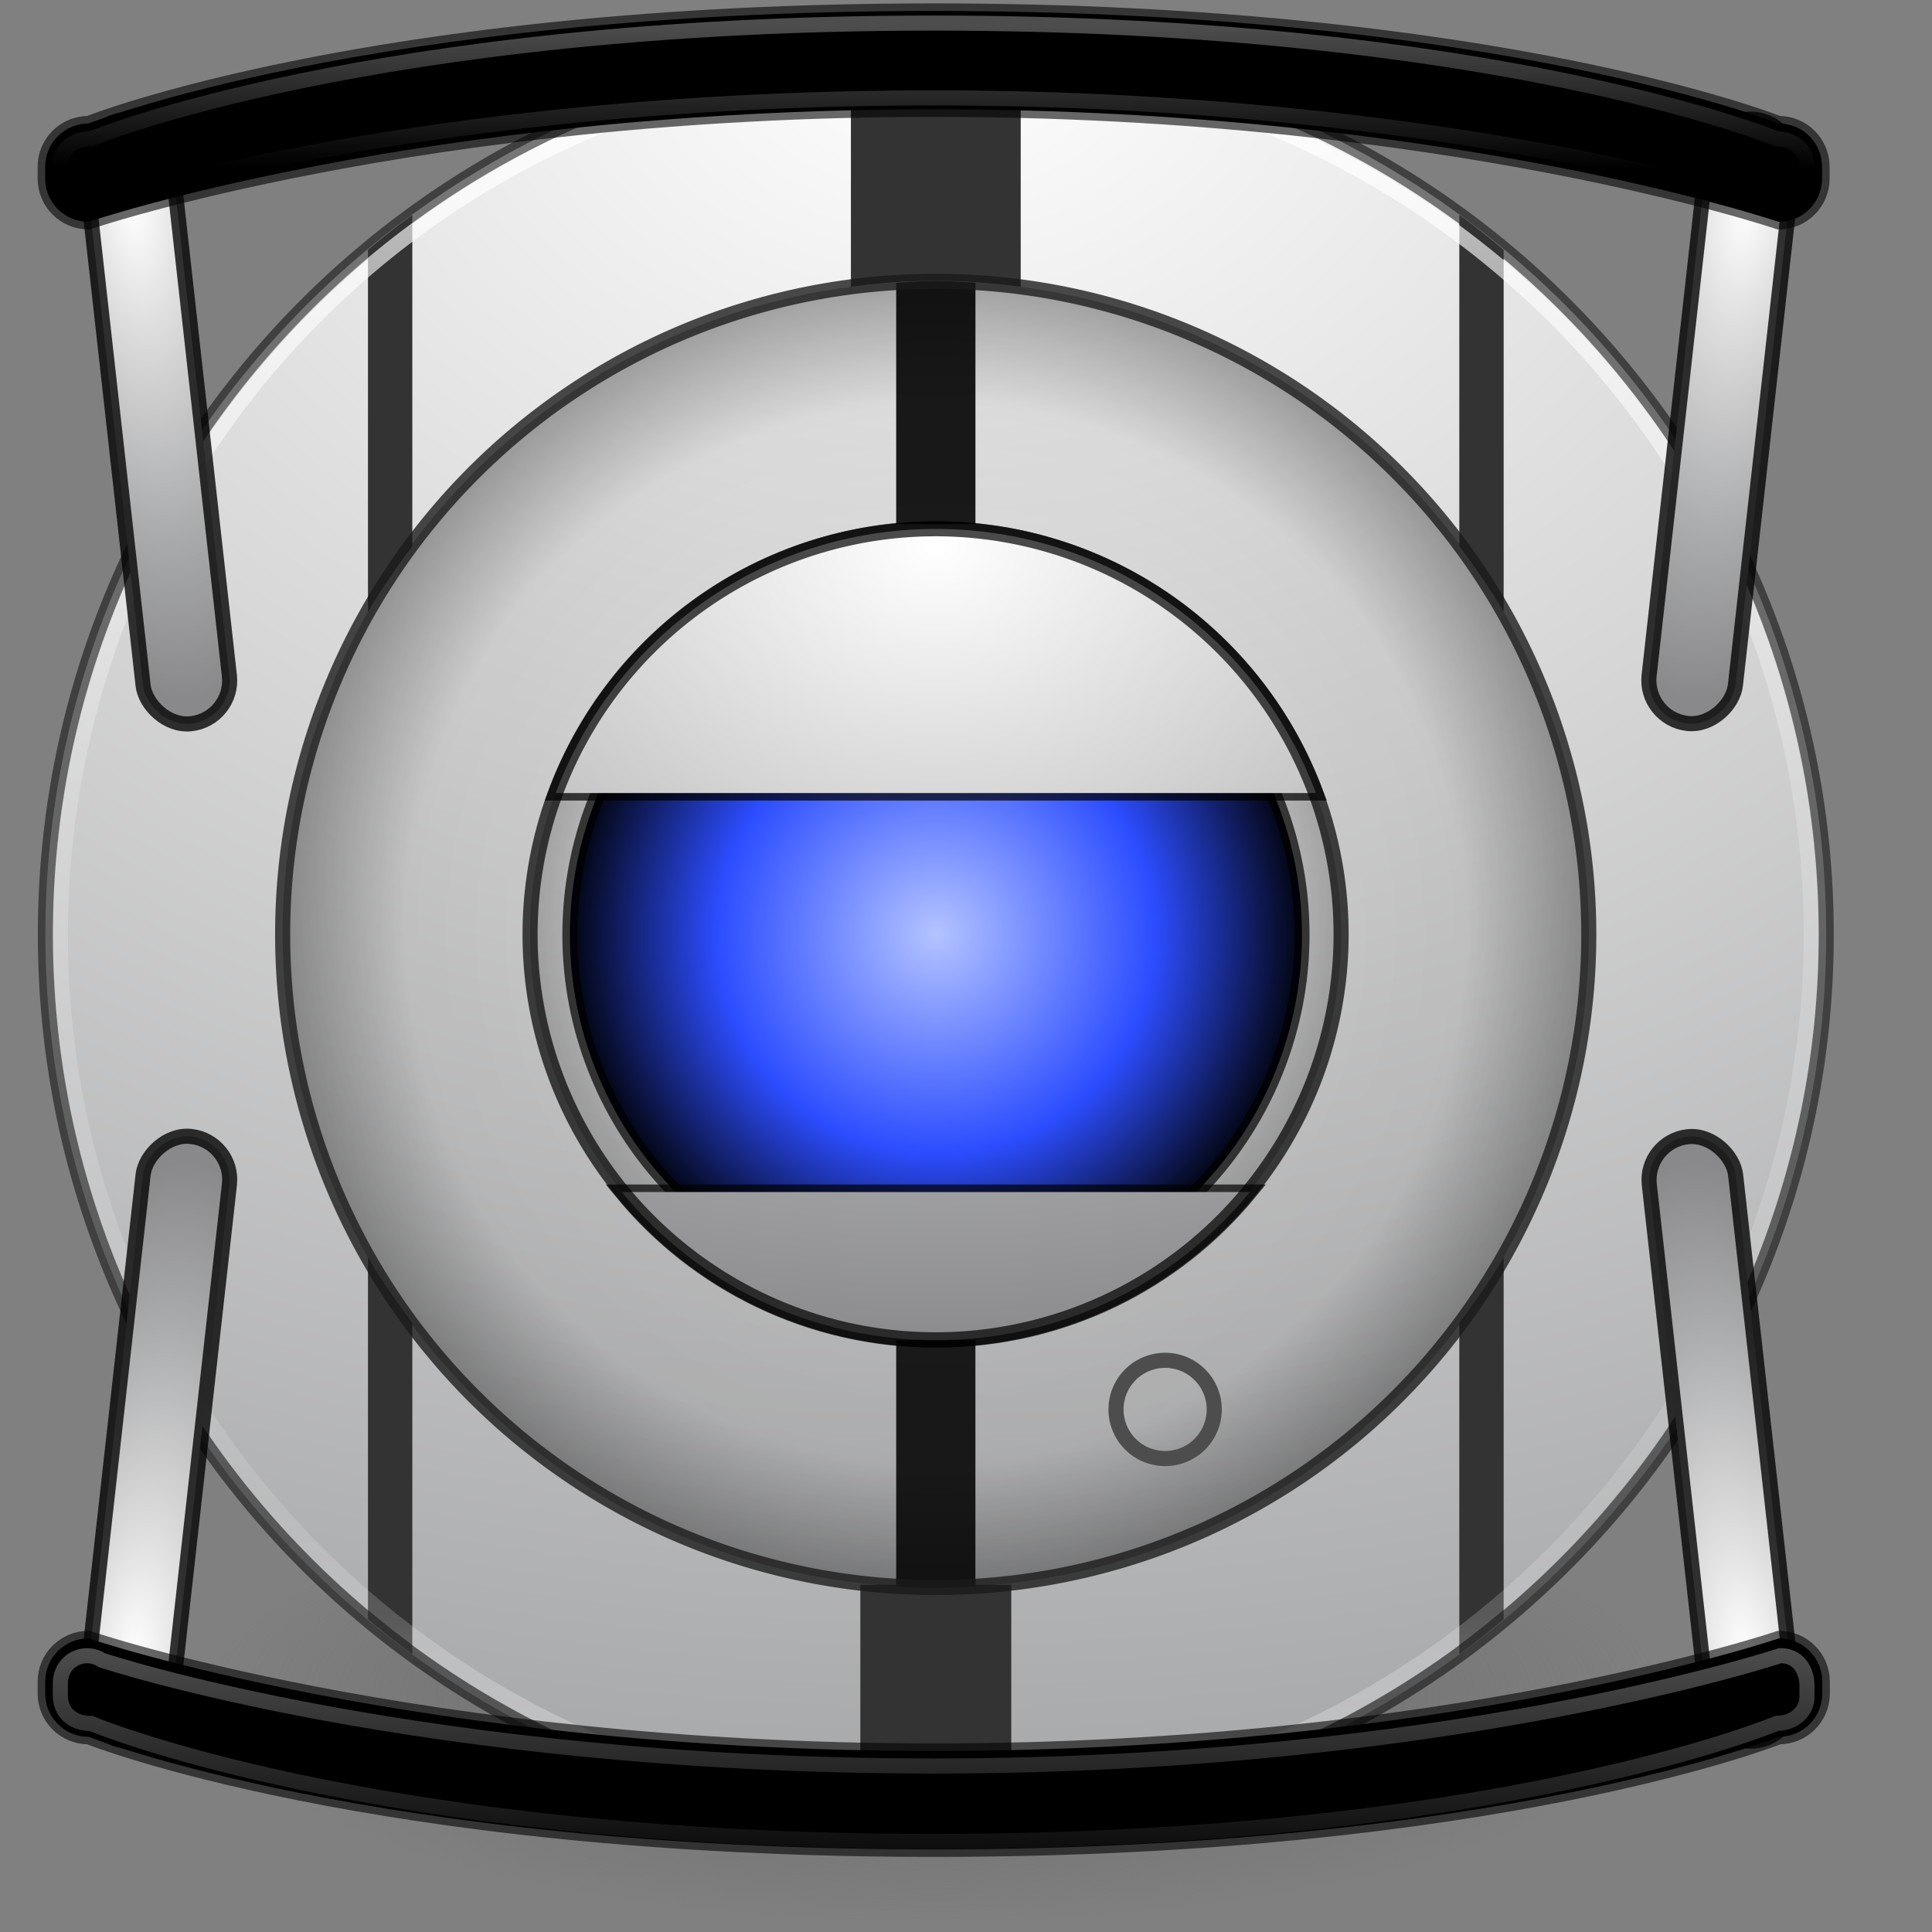 <?xml version="1.0" encoding="UTF-8" standalone="no"?>
<!-- Created with Inkscape (http://www.inkscape.org/) -->

<svg
   xmlns:dc="http://purl.org/dc/elements/1.1/"
   xmlns:cc="http://creativecommons.org/ns#"
   xmlns:rdf="http://www.w3.org/1999/02/22-rdf-syntax-ns#"
   xmlns:svg="http://www.w3.org/2000/svg"
   xmlns="http://www.w3.org/2000/svg"
   xmlns:xlink="http://www.w3.org/1999/xlink"
   xmlns:sodipodi="http://sodipodi.sourceforge.net/DTD/sodipodi-0.dtd"
   xmlns:inkscape="http://www.inkscape.org/namespaces/inkscape"
   version="1.1"
   width="128"
   height="128"
   id="svg3489"
   inkscape:version="0.91 r13725"
   sodipodi:docname="portal2.svg">
  <rect width="100%" height="100%" fill="#808080" stroke="none"/>
  <sodipodi:namedview
     pagecolor="#ffffff"
     bordercolor="#666666"
     borderopacity="1"
     objecttolerance="10"
     gridtolerance="10"
     guidetolerance="10"
     inkscape:pageopacity="0"
     inkscape:pageshadow="2"
     inkscape:window-width="1608"
     inkscape:window-height="1024"
     id="namedview154"
     showgrid="true"
     inkscape:zoom="2.8284271"
     inkscape:cx="-25.691115"
     inkscape:cy="86.164966"
     inkscape:window-x="0"
     inkscape:window-y="30"
     inkscape:window-maximized="0"
     inkscape:current-layer="svg3489"
     showborder="true"
     inkscape:showpageshadow="false" />
  <defs
     id="defs3491">
    <linearGradient
       inkscape:collect="always"
       id="linearGradient4285">
      <stop
         style="stop-color:#ffffff;stop-opacity:1;"
         offset="0"
         id="stop4287" />
      <stop
         style="stop-color:#ffffff;stop-opacity:0;"
         offset="1"
         id="stop4289" />
    </linearGradient>
    <linearGradient
       id="linearGradient3936">
      <stop
         id="stop3938"
         offset="0"
         style="stop-color:#b3c3ff;stop-opacity:1;" />
      <stop
         style="stop-color:#2c4dff;stop-opacity:1;"
         offset="0.583"
         id="stop3940" />
      <stop
         id="stop3942"
         offset="1"
         style="stop-color:#000000;stop-opacity:1;" />
    </linearGradient>
    <linearGradient
       id="linearGradient3924">
      <stop
         style="stop-color:#000000;stop-opacity:0;"
         offset="0"
         id="stop3926" />
      <stop
         id="stop3928"
         offset="0.79"
         style="stop-color:#000000;stop-opacity:0.031;" />
      <stop
         style="stop-color:#000000;stop-opacity:0.219;"
         offset="1"
         id="stop3930" />
    </linearGradient>
    <linearGradient
       id="linearGradient3912">
      <stop
         id="stop3914"
         offset="0"
         style="stop-color:#000000;stop-opacity:0;" />
      <stop
         style="stop-color:#000000;stop-opacity:0.07;"
         offset="0.79"
         id="stop3916" />
      <stop
         id="stop3918"
         offset="1"
         style="stop-color:#000000;stop-opacity:0.375;" />
    </linearGradient>
    <linearGradient
       id="linearGradient4806">
      <stop
         id="stop4808"
         style="stop-color:#ffffff;stop-opacity:1"
         offset="0" />
      <stop
         id="stop4810"
         style="stop-color:#ffffff;stop-opacity:0.235"
         offset="0.424" />
      <stop
         id="stop4812"
         style="stop-color:#ffffff;stop-opacity:0.157"
         offset="0.821" />
      <stop
         id="stop4814"
         style="stop-color:#ffffff;stop-opacity:0.392"
         offset="1" />
    </linearGradient>
    <radialGradient
       cx="23.896"
       cy="3.99"
       r="20.397"
       id="radialGradient3093-0-3-6"
       gradientUnits="userSpaceOnUse"
       gradientTransform="matrix(0,1.232,-1.626,0,18.487,-28.722)">
      <stop
         id="stop3244-9-33-7-0"
         style="stop-color:#ffffff;stop-opacity:1"
         offset="0" />
      <stop
         id="stop3246-3-5-0-8"
         style="stop-color:#dddddd;stop-opacity:1"
         offset="0.262" />
      <stop
         id="stop3248-1-7-8-8"
         style="stop-color:#abacae;stop-opacity:1"
         offset="0.661" />
      <stop
         id="stop3250-9-3-0-5"
         style="stop-color:#89898b;stop-opacity:1"
         offset="1" />
    </radialGradient>
    <linearGradient
       id="linearGradient3820-7-2">
      <stop
         id="stop3822-2-6"
         style="stop-color:#3d3d3d;stop-opacity:1"
         offset="0" />
      <stop
         id="stop3864-8-7"
         style="stop-color:#686868;stop-opacity:0.498"
         offset="0.5" />
      <stop
         id="stop3824-1-2"
         style="stop-color:#686868;stop-opacity:0"
         offset="1" />
    </linearGradient>
    <radialGradient
       inkscape:collect="always"
       xlink:href="#linearGradient3820-7-2"
       id="radialGradient4222"
       gradientUnits="userSpaceOnUse"
       gradientTransform="matrix(0.382,0,0,0.119,-5.913,34.255)"
       cx="99.157"
       cy="186.171"
       fx="99.157"
       fy="186.171"
       r="62.769" />
    <radialGradient
       inkscape:collect="always"
       xlink:href="#linearGradient3924"
       id="radialGradient4226"
       gradientUnits="userSpaceOnUse"
       cx="17.356"
       cy="16.814"
       fx="17.356"
       fy="16.814"
       r="20.025" />
    <radialGradient
       inkscape:collect="always"
       xlink:href="#linearGradient3912"
       id="radialGradient4230"
       gradientUnits="userSpaceOnUse"
       cx="17.356"
       cy="16.814"
       fx="17.356"
       fy="16.814"
       r="20.025" />
    <radialGradient
       inkscape:collect="always"
       xlink:href="#linearGradient3936"
       id="radialGradient4232"
       gradientUnits="userSpaceOnUse"
       cx="17.356"
       cy="16.814"
       fx="17.356"
       fy="16.814"
       r="20.025" />
    <radialGradient
       inkscape:collect="always"
       xlink:href="#radialGradient3093-0-3-6"
       id="radialGradient4240"
       gradientUnits="userSpaceOnUse"
       gradientTransform="matrix(-3.395,0.04,-0.102,-8.534,-259.928,64.227)"
       cx="-59.31"
       cy="7.116"
       fx="-59.31"
       fy="7.116"
       r="1.938" />
    <radialGradient
       inkscape:collect="always"
       xlink:href="#radialGradient3093-0-3-6"
       id="radialGradient4242"
       gradientUnits="userSpaceOnUse"
       gradientTransform="matrix(-3.395,0.04,-0.102,-8.534,-196.109,71.363)"
       cx="-59.31"
       cy="7.116"
       fx="-59.31"
       fy="7.116"
       r="1.938" />
    <radialGradient
       inkscape:collect="always"
       xlink:href="#radialGradient3093-0-3-6"
       id="radialGradient4255"
       gradientUnits="userSpaceOnUse"
       gradientTransform="matrix(-1.2390238e-8,1.345,-1.86,-1.7134356e-8,28.472,-5.021)"
       cx="17.356"
       cy="-1.895"
       fx="17.356"
       fy="-1.895"
       r="20.025" />
    <linearGradient
       inkscape:collect="always"
       xlink:href="#linearGradient4806"
       id="linearGradient4263"
       gradientUnits="userSpaceOnUse"
       gradientTransform="matrix(2.327,0,0,2.327,-135.928,-33.634)"
       x1="71.204"
       y1="15.369"
       x2="71.204"
       y2="40.496" />
    <radialGradient
       inkscape:collect="always"
       xlink:href="#radialGradient3093-0-3-6"
       id="radialGradient4270"
       gradientUnits="userSpaceOnUse"
       gradientTransform="matrix(0,4.156,-5.486,0,53.886,-98.223)"
       cx="23.896"
       cy="3.99"
       fx="23.896"
       fy="3.99"
       r="20.397" />
    <radialGradient
       inkscape:collect="always"
       xlink:href="#radialGradient3093-0-3-6"
       id="radialGradient4278"
       gradientUnits="userSpaceOnUse"
       gradientTransform="matrix(-3.394,0.04,-0.102,-8.533,-195.997,70.564)"
       cx="-59.31"
       cy="7.116"
       fx="-59.31"
       fy="7.116"
       r="1.938" />
    <radialGradient
       inkscape:collect="always"
       xlink:href="#radialGradient3093-0-3-6"
       id="radialGradient4281"
       gradientUnits="userSpaceOnUse"
       gradientTransform="matrix(-3.394,0.04,-0.102,-8.533,-259.809,63.429)"
       cx="-59.31"
       cy="7.116"
       fx="-59.31"
       fy="7.116"
       r="1.938" />
    <linearGradient
       inkscape:collect="always"
       xlink:href="#linearGradient4285"
       id="linearGradient4291"
       x1="31.643"
       y1="1.125"
       x2="31.633"
       y2="5.823"
       gradientUnits="userSpaceOnUse" />
    <linearGradient
       inkscape:collect="always"
       xlink:href="#linearGradient4285"
       id="linearGradient4295"
       gradientUnits="userSpaceOnUse"
       x1="31.313"
       y1="7.345"
       x2="31.313"
       y2="-0.685"
       gradientTransform="matrix(1,0,0,-1,0,62.174)" />
  </defs>
  <g
     id="g4344">
    <g
       style="stroke-width:0.5;stroke-miterlimit:4;stroke-dasharray:none"
       transform="matrix(2,0,0,2,-1.993,-0.487)"
       id="g4297">
      <path
         inkscape:connector-curvature="0"
         style="fill:url(#radialGradient4222);fill-opacity:1;stroke:none"
         id="path3818-0"
         d="m 56,56.5 a 24,7.5 0 1 1 -48,0 24,7.5 0 1 1 48,0 z" />
      <path
         inkscape:connector-curvature="0"
         style="color:#000000;fill:url(#radialGradient4270);fill-opacity:1;fill-rule:nonzero;stroke:none;stroke-width:0.5;marker:none;visibility:visible;display:inline;overflow:visible;enable-background:accumulate"
         id="path2555-7"
         d="m 31.996,1.704 c -16.275,0 -29.496,13.221 -29.496,29.496 0,16.275 13.221,29.496 29.496,29.496 16.275,0 29.496,-13.221 29.496,-29.496 0,-16.275 -13.221,-29.496 -29.496,-29.496 z" />
      <path
         transform="matrix(0.688,0,0,0.688,20.048,19.625)"
         d="M 36.881,16.814 A 19.525,19.525 0 0 1 17.356,36.339 19.525,19.525 0 0 1 -2.169,16.814 19.525,19.525 0 0 1 17.356,-2.712 19.525,19.525 0 0 1 36.881,16.814 Z"
         sodipodi:ry="19.525423"
         sodipodi:rx="19.525423"
         sodipodi:cy="16.813559"
         sodipodi:cx="17.355932"
         id="path3920"
         style="fill:url(#radialGradient4226);fill-opacity:1;stroke:none"
         sodipodi:type="arc" />
      <path
         sodipodi:nodetypes="sccccscccsccsccc"
         inkscape:connector-curvature="0"
         style="fill:#333333;stroke:none"
         d="m 31.996,1.704 c -0.952,0 -1.883,0.037 -2.812,0.125 l 0,7.915 0.594,-0.072 c 0.364,-0.037 0.723,-0.072 1.094,-0.094 0.369,-0.019 0.751,-0.031 1.125,-0.031 0.747,0 1.491,0.051 2.218,0.125 l 0.594,0.072 0,-7.915 C 33.88,1.741 32.948,1.704 31.996,1.704 z m -2.5,51.04 0,7.828 c 0.827,0.07 1.655,0.125 2.5,0.125 0.844,0 1.673,-0.055 2.5,-0.125 l 0,-7.828 z"
         id="rect3956" />
      <path
         inkscape:connector-curvature="0"
         style="opacity:0.5;color:#000000;fill:none;stroke:#000000;stroke-width:0.5;stroke-linecap:round;stroke-linejoin:round;stroke-miterlimit:4;stroke-opacity:1;stroke-dasharray:none;stroke-dashoffset:0;marker:none;visibility:visible;display:inline;overflow:visible;enable-background:accumulate"
         id="path2555-7-1"
         d="m 31.996,1.704 c -16.275,0 -29.496,13.221 -29.496,29.496 0,16.275 13.221,29.496 29.496,29.496 16.275,0 29.496,-13.221 29.496,-29.496 0,-16.275 -13.221,-29.496 -29.496,-29.496 z" />
      <path
         inkscape:connector-curvature="0"
         style="fill:#333333;stroke:none"
         d="m 14.655,7.36 c -0.508,0.37 -0.986,0.755 -1.469,1.156 l 0,11.999 c 0.437,-0.767 0.944,-1.483 1.469,-2.187 l 0,-10.967 z m 34.683,0 0,10.967 c 0.524,0.705 1.032,1.42 1.469,2.187 l 0,-11.999 C 50.324,8.115 49.846,7.73 49.338,7.36 z m -36.152,34.527 0,11.999 c 0.483,0.401 0.961,0.786 1.469,1.156 l 0,-10.967 c -0.524,-0.705 -1.032,-1.42 -1.469,-2.187 z m 37.621,0 c -0.437,0.767 -0.944,1.483 -1.469,2.187 l 0,10.967 c 0.508,-0.37 0.986,-0.755 1.469,-1.156 l 0,-11.999 z"
         id="rect3964" />
      <path
         sodipodi:nodetypes="sssss"
         inkscape:connector-curvature="0"
         style="opacity:0.8;color:#000000;fill:none;stroke:url(#linearGradient4263);stroke-width:0.5;stroke-linecap:round;stroke-linejoin:round;stroke-miterlimit:4;stroke-opacity:1;stroke-dasharray:none;stroke-dashoffset:0;marker:none;visibility:visible;display:inline;overflow:visible;enable-background:accumulate"
         id="path3019"
         d="m 60.997,31.201 c 0,15.738 -12.887,29.043 -29,29.043 -15.738,0 -29,-12.885 -29,-29.043 0,-15.738 12.599,-28.957 29,-28.957 15.738,0 29,12.75 29,28.957 z" />
      <path
         inkscape:connector-curvature="0"
         style="fill:#1a1a1a;stroke:none"
         d="m 31.996,9.547 c -0.438,0 -0.881,0.037 -1.312,0.062 l 0,7.999 2.625,0 0,-7.999 c -0.431,-0.026 -0.874,-0.062 -1.312,-0.062 z m -1.312,35.09 0,8.155 c 0.431,0.026 0.874,0.062 1.312,0.062 0.438,0 0.881,-0.037 1.312,-0.062 l 0,-8.155 -1.312,0 -1.312,0 z"
         id="rect3946" />
      <path
         sodipodi:type="arc"
         style="fill:url(#radialGradient4230);fill-opacity:1;stroke:#1a1a1a;stroke-width:0.451;stroke-miterlimit:4;stroke-opacity:0.784;stroke-dasharray:none"
         id="path3128"
         sodipodi:cx="17.355932"
         sodipodi:cy="16.813559"
         sodipodi:rx="19.525423"
         sodipodi:ry="19.525423"
         d="M 36.881,16.814 A 19.525,19.525 0 0 1 17.356,36.339 19.525,19.525 0 0 1 -2.169,16.814 19.525,19.525 0 0 1 17.356,-2.712 19.525,19.525 0 0 1 36.881,16.814 Z"
         transform="matrix(1.108,0,0,1.108,12.763,12.568)" />
      <path
         sodipodi:type="arc"
         style="fill:url(#radialGradient4232);fill-opacity:1;stroke:none"
         id="path3932"
         sodipodi:cx="17.355932"
         sodipodi:cy="16.813559"
         sodipodi:rx="19.525423"
         sodipodi:ry="19.525423"
         d="M 36.881,16.814 A 19.525,19.525 0 0 1 17.356,36.339 19.525,19.525 0 0 1 -2.169,16.814 19.525,19.525 0 0 1 17.356,-2.712 19.525,19.525 0 0 1 36.881,16.814 Z"
         transform="matrix(0.621,0,0,0.621,21.223,20.764)" />
      <path
         transform="matrix(0.621,0,0,0.621,21.223,20.764)"
         d="M 36.881,16.814 A 19.525,19.525 0 0 1 17.356,36.339 19.525,19.525 0 0 1 -2.169,16.814 19.525,19.525 0 0 1 17.356,-2.712 19.525,19.525 0 0 1 36.881,16.814 Z"
         sodipodi:ry="19.525423"
         sodipodi:rx="19.525423"
         sodipodi:cy="16.813559"
         sodipodi:cx="17.355932"
         id="path4052"
         style="opacity:0.7;fill:none;stroke:#000000;stroke-width:0.805;stroke-miterlimit:4;stroke-opacity:1;stroke-dasharray:none"
         sodipodi:type="arc" />
      <path
         inkscape:connector-curvature="0"
         id="path4054"
         d="m 31.996,17.765 c -5.772,0 -10.687,3.641 -12.592,8.749 l 25.184,0 c -1.905,-5.108 -6.82,-8.749 -12.592,-8.749 z m -10.405,21.966 c 2.465,3.007 6.213,4.906 10.405,4.906 4.192,0 7.94,-1.899 10.405,-4.906 l -20.81,0 z"
         style="opacity:0.7;fill:none;stroke:#000000;stroke-width:0.5;stroke-miterlimit:4;stroke-opacity:1;stroke-dasharray:none" />
      <path
         inkscape:connector-curvature="0"
         style="fill:url(#radialGradient4255);fill-opacity:1;stroke:none"
         d="m 31.996,17.765 c -5.772,0 -10.687,3.641 -12.592,8.749 l 25.184,0 c -1.905,-5.108 -6.82,-8.749 -12.592,-8.749 z m -10.405,21.966 c 2.465,3.007 6.213,4.906 10.405,4.906 4.192,0 7.94,-1.899 10.405,-4.906 l -20.81,0 z"
         id="path4043" />
      <path
         sodipodi:type="arc"
         style="fill:none;stroke:#4d4d4d;stroke-width:0.5;stroke-miterlimit:4;stroke-opacity:1;stroke-dasharray:none"
         id="path3944"
         sodipodi:cx="36.067795"
         sodipodi:cy="47.322033"
         sodipodi:rx="1.6271186"
         sodipodi:ry="1.6271186"
         d="m 37.695,47.322 a 1.627,1.627 0 0 1 -1.627,1.627 1.627,1.627 0 0 1 -1.627,-1.627 1.627,1.627 0 0 1 1.627,-1.627 1.627,1.627 0 0 1 1.627,1.627 z"
         transform="matrix(1,0,0,1,3.525,-0.389)" />
      <path
         sodipodi:type="arc"
         style="opacity:0.7;fill:none;stroke:#000000;stroke-width:0.726;stroke-miterlimit:4;stroke-opacity:1;stroke-dasharray:none"
         id="path4050"
         sodipodi:cx="17.355932"
         sodipodi:cy="16.813559"
         sodipodi:rx="19.525423"
         sodipodi:ry="19.525423"
         d="M 36.881,16.814 A 19.525,19.525 0 0 1 17.356,36.339 19.525,19.525 0 0 1 -2.169,16.814 19.525,19.525 0 0 1 17.356,-2.712 19.525,19.525 0 0 1 36.881,16.814 Z"
         transform="matrix(0.688,0,0,0.688,20.048,19.625)" />
      <rect
         transform="matrix(-0.994,-0.111,-0.111,0.994,0,0)"
         ry="1.438"
         rx="1.438"
         y="-2.39"
         x="-60.658"
         height="20.132"
         width="2.876"
         id="rect4064"
         style="fill:url(#radialGradient4281);fill-opacity:1;stroke:#000000;stroke-width:0.5;stroke-miterlimit:4;stroke-opacity:0.784;stroke-dasharray:none" />
      <rect
         style="fill:url(#radialGradient4278);fill-opacity:1;stroke:#000000;stroke-width:0.5;stroke-miterlimit:4;stroke-opacity:0.784;stroke-dasharray:none"
         id="rect4077"
         width="2.876"
         height="20.132"
         x="3.154"
         y="4.745"
         rx="1.438"
         ry="1.438"
         transform="matrix(0.994,-0.111,0.111,0.994,0,0)" />
      <path
         style="fill:#000000;fill-opacity:1;stroke:#000000;stroke-width:0.5;stroke-miterlimit:4;stroke-opacity:0.588;stroke-dasharray:none"
         d="m 3.931,4.334 c 0,0 9.341,-3.728 27.993,-3.728 18.652,0 27.993,3.728 27.993,3.728 0.797,0 1.438,0.641 1.438,1.438 l 0,0.383 c 0,0.797 -0.641,1.438 -1.438,1.438 0,0 -10.934,-3.728 -27.993,-3.728 -17.059,0 -27.993,3.728 -27.993,3.728 -0.797,0 -1.438,-0.641 -1.438,-1.438 l 0,-0.383 c 0,-0.797 0.641,-1.438 1.438,-1.438 z"
         id="rect4062"
         inkscape:connector-curvature="0"
         sodipodi:nodetypes="szsssszssss" />
      <g
         id="g4086"
         transform="matrix(1,0,0,-1,2.3741991e-4,62.907)"
         style="stroke-width:0.5;stroke-miterlimit:4;stroke-dasharray:none">
        <rect
           transform="matrix(-0.994,-0.111,-0.111,0.994,0,0)"
           ry="1.438"
           rx="1.438"
           y="-1.6"
           x="-60.753"
           height="20.135"
           width="2.876"
           id="rect4088"
           style="fill:url(#radialGradient4240);fill-opacity:1;stroke:#000000;stroke-width:0.5;stroke-miterlimit:4;stroke-opacity:0.784;stroke-dasharray:none" />
        <rect
           style="fill:url(#radialGradient4242);fill-opacity:1;stroke:#000000;stroke-width:0.5;stroke-miterlimit:4;stroke-opacity:0.784;stroke-dasharray:none"
           id="rect4090"
           width="2.876"
           height="20.135"
           x="3.066"
           y="5.536"
           rx="1.438"
           ry="1.438"
           transform="matrix(0.994,-0.111,0.111,0.994,0,0)" />
        <path
           style="fill:#000000;fill-opacity:1;stroke:#000000;stroke-width:0.5;stroke-miterlimit:4;stroke-opacity:0.588;stroke-dasharray:none"
           d="m 3.931,5.13 c 0,0 9.342,-3.729 27.997,-3.729 18.654,0 27.997,3.729 27.997,3.729 0.797,0 1.438,0.641 1.438,1.438 l 0,0.384 c 0,0.797 -0.641,1.438 -1.438,1.438 0,0 -10.936,-3.729 -27.997,-3.729 -17.061,0 -27.997,3.729 -27.997,3.729 -0.797,0 -1.438,-0.641 -1.438,-1.438 l 0,-0.384 c 0,-0.797 0.641,-1.438 1.438,-1.438 z"
           id="path4092"
           inkscape:connector-curvature="0"
           sodipodi:nodetypes="szsssszssss" />
      </g>
      <path
         sodipodi:nodetypes="szsssszssss"
         inkscape:connector-curvature="0"
         id="path4283"
         d="m 4.015,4.838 c 0,0 9.257,-3.83 27.909,-3.83 18.652,0 27.934,3.835 27.934,3.835 0.551,0 0.997,0.379 0.997,0.879 l 0,0.383 c 0,0.314 -0.158,0.98 -0.887,0.98 0,0 -10.985,-3.598 -28.044,-3.598 C 14.865,3.487 4.374,6.935 4.374,6.935 3.805,7.306 2.996,6.952 2.996,6.156 l 0,-0.383 c 0,-0.605 0.438,-0.935 1.019,-0.935 z"
         style="opacity:0.3;fill:none;stroke:url(#linearGradient4291);stroke-width:0.5;stroke-miterlimit:4;stroke-opacity:1;stroke-dasharray:none" />
      <path
         style="opacity:0.3;fill:none;stroke:url(#linearGradient4295);stroke-width:0.5;stroke-miterlimit:4;stroke-opacity:1;stroke-dasharray:none"
         d="m 4.015,57.337 c 0,0 9.257,3.907 27.909,3.907 18.652,0 27.934,-3.912 27.934,-3.912 0.551,0 0.997,-0.379 0.997,-0.879 l 0,-0.383 c 0,-0.314 -0.158,-0.98 -0.887,-0.98 0,0 -10.985,3.655 -28.044,3.655 C 14.865,58.744 4.374,55.24 4.374,55.24 3.805,54.868 2.996,55.222 2.996,56.019 l 0,0.383 c 0,0.605 0.438,0.935 1.019,0.935 z"
         id="path4293"
         inkscape:connector-curvature="0"
         sodipodi:nodetypes="szsssszssss" />
    </g>
  </g>
</svg>
